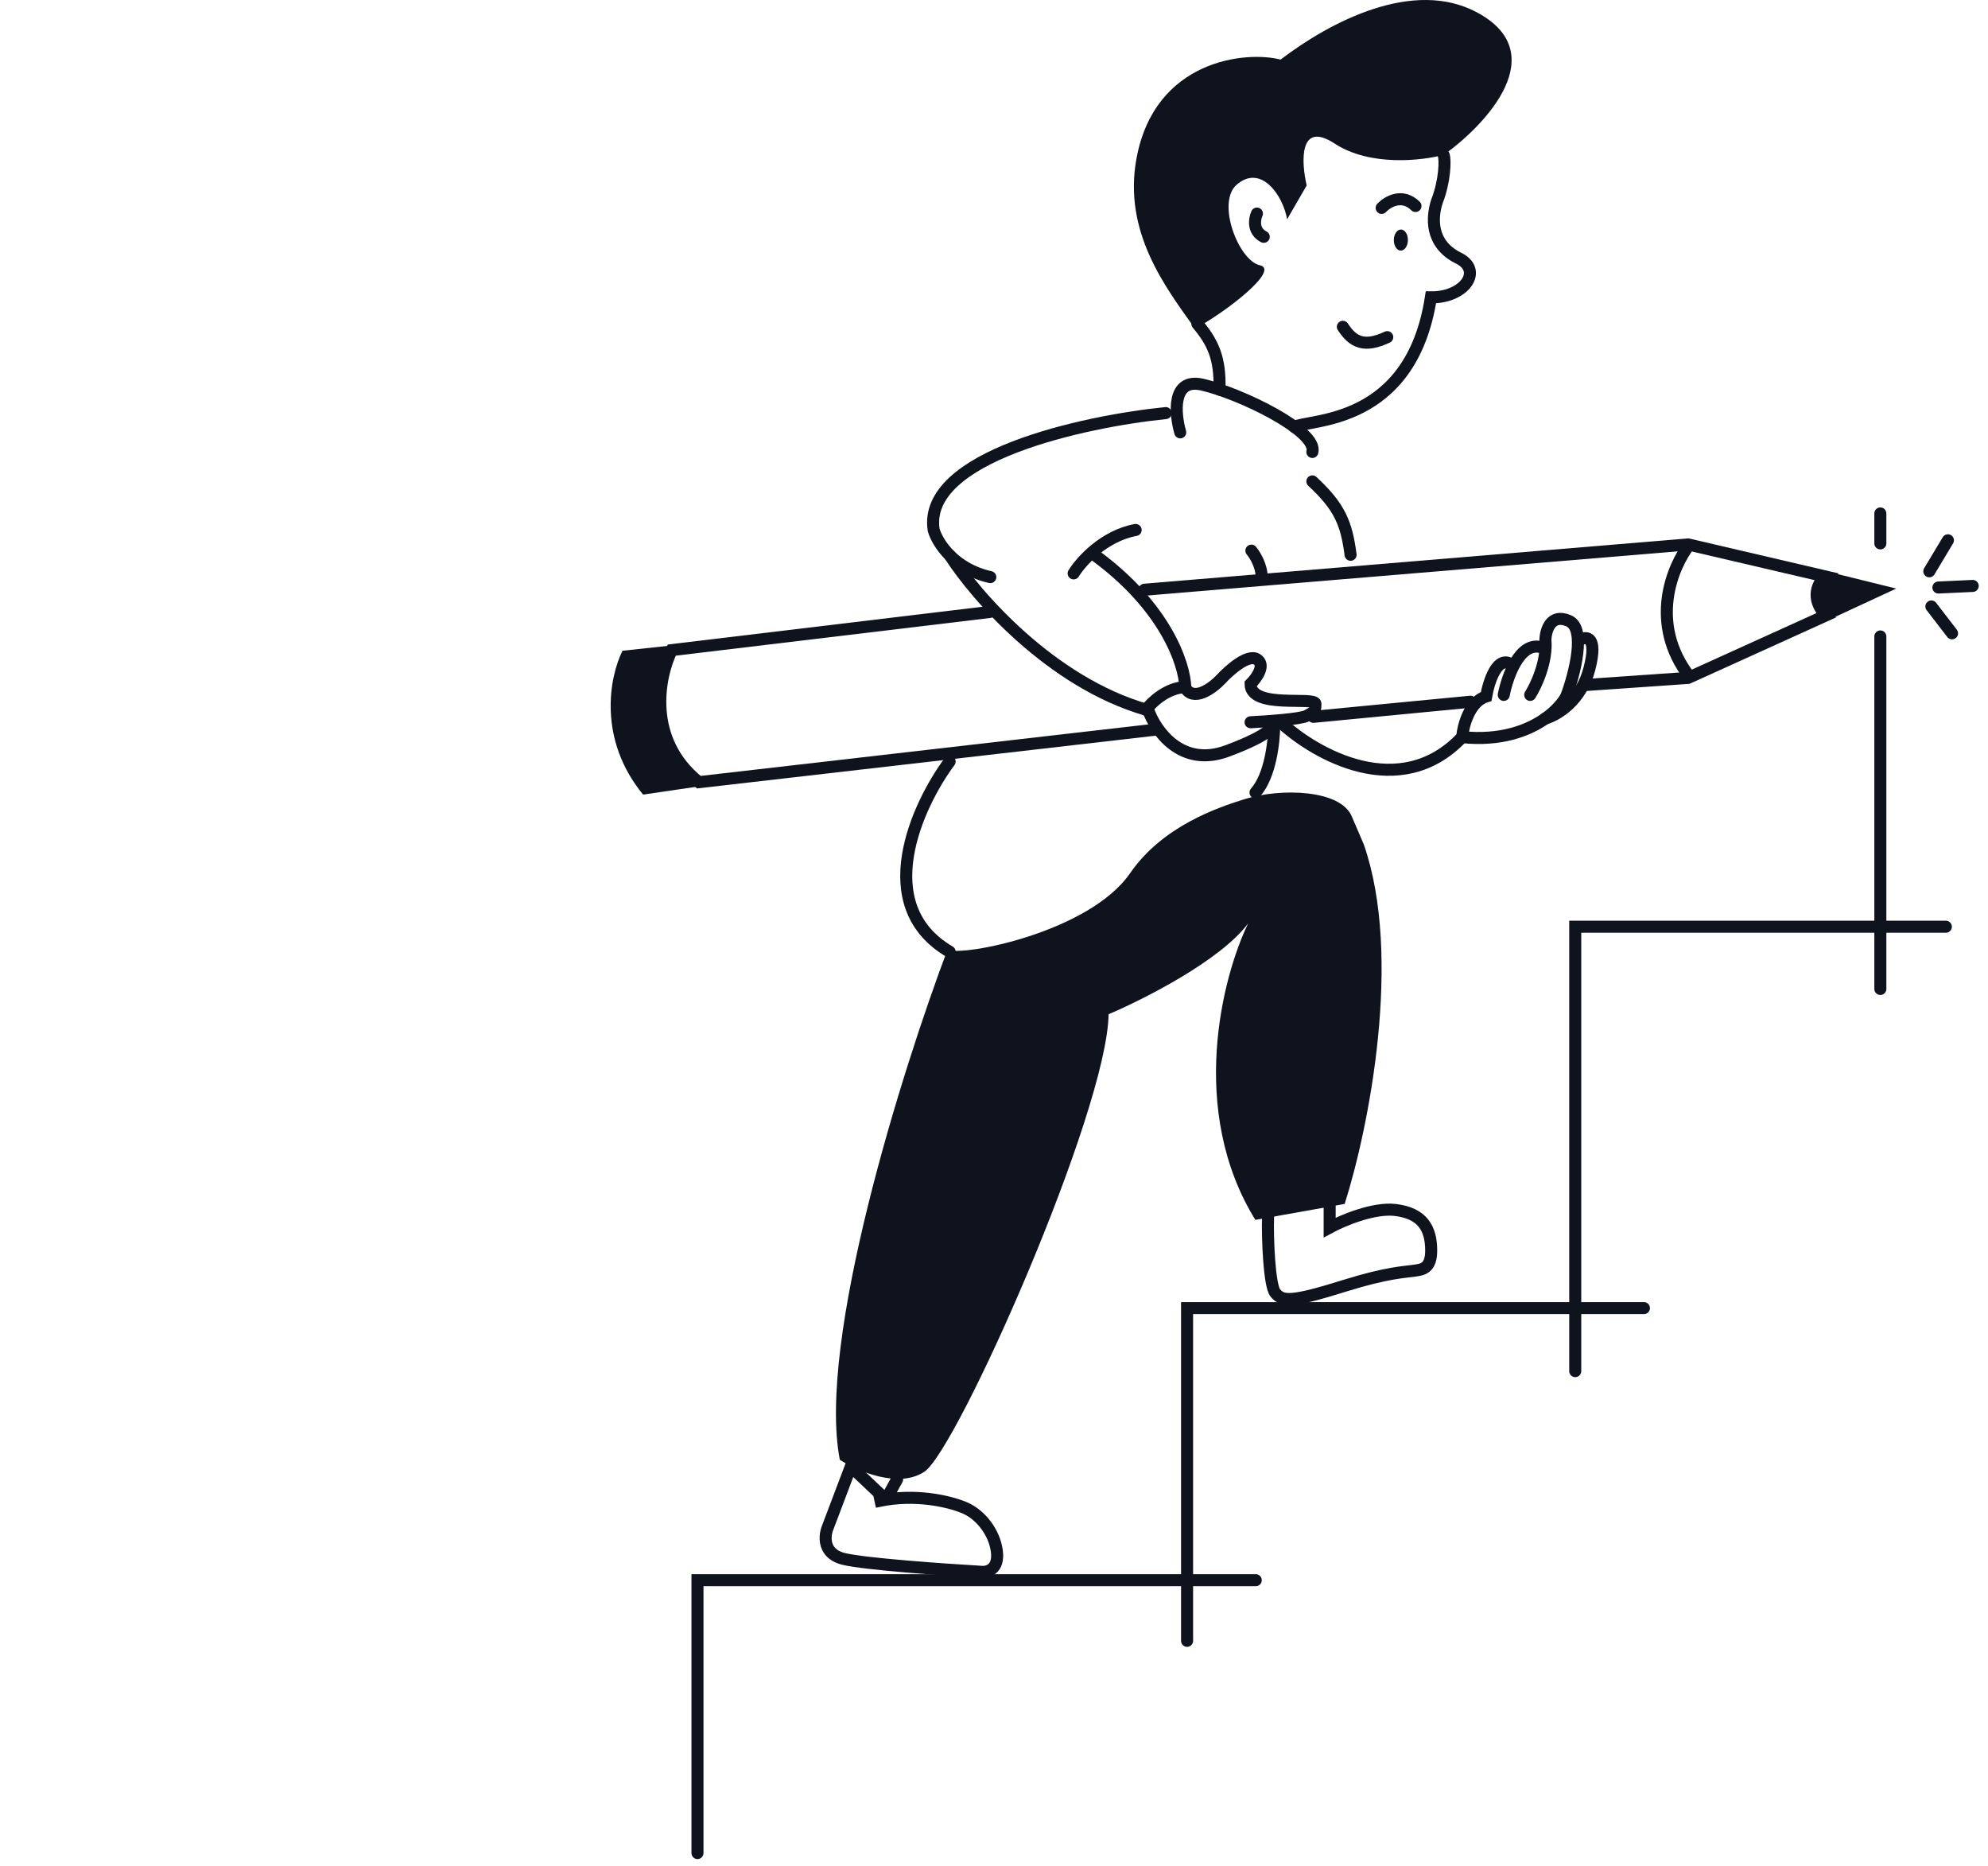<svg width="195" height="183" viewBox="0 0 195 183" fill="none" xmlns="http://www.w3.org/2000/svg">
<path d="M82.377 143.154C80.123 131.523 88.479 104.958 92.938 93.129C94.424 93.832 106.863 91.409 110.853 85.625C114.045 80.998 119.465 79.18 122.118 78.356C125.638 77.261 131.506 77.418 132.601 80.075L133.774 82.811C137.608 93.832 134.27 110.586 131.897 118.063L123.135 119.627C116.501 108.871 119.901 95.76 122.431 90.549C119.74 94.176 112.183 98.001 108.741 99.46C108.584 109.074 93.876 142.216 90.669 144.326C88.103 146.015 84.072 144.248 82.377 143.154Z" fill="#0E131D"/>
<path d="M87.996 145.07L86.9 147.061M83.457 143.808L81.367 149.327L81.188 149.8C80.989 150.278 80.852 151.08 81.188 151.762C81.426 152.244 81.899 152.666 82.753 152.875C84.819 153.379 92.586 153.926 96.212 154.136C96.838 154.215 98.027 153.916 97.777 152.087C97.526 150.257 96.212 148.584 94.725 147.908C93.519 147.36 90.409 146.51 86.9 147.061L83.457 143.808ZM85.805 147.277C86.173 147.189 86.539 147.117 86.9 147.061L85.805 147.277Z" stroke="#0E131D" stroke-width="1.18" stroke-linecap="round"/>
<path d="M124.384 119.202C124.306 121.522 124.517 126.088 125.09 126.786C125.796 127.646 126.659 127.724 131.914 126.082C136.118 124.769 137.796 124.753 138.816 124.597C139.522 124.489 140.384 124.394 140.384 122.642C140.384 120.453 139.522 118.968 136.855 118.655C134.722 118.405 131.679 119.697 130.424 120.375V118.264" stroke="#0E131D" stroke-width="1.18" stroke-linecap="round"/>
<path d="M114.345 40.51C106.289 41.324 90.457 44.756 91.583 51.969C91.756 52.581 92.252 53.558 93.177 54.478C94.068 55.363 95.356 56.194 97.137 56.594" stroke="#0E131D" stroke-width="1.18" stroke-linecap="round"/>
<path d="M93.177 54.477C95.696 58.397 103.082 66.912 112.468 69.609" stroke="#0E131D" stroke-width="1.18" stroke-linecap="round"/>
<path d="M112.408 69.609C112.981 68.838 114.489 67.445 116.26 67.379" stroke="#0E131D" stroke-width="1.18" stroke-linecap="round"/>
<path d="M116.26 67.379C116.207 65.177 114.35 59.501 107.339 54.404" stroke="#0E131D" stroke-width="1.18" stroke-linecap="round"/>
<path d="M105.312 56.228C106.04 55.05 108.275 52.55 111.394 51.971" stroke="#0E131D" stroke-width="1.18" stroke-linecap="round"/>
<path d="M122.747 53.998C123.085 54.398 123.76 55.484 123.76 56.634" stroke="#0E131D" stroke-width="1.18" stroke-linecap="round"/>
<path d="M122.667 70.827C124.265 70.749 127.601 70.515 128.167 70.202C128.874 69.812 129.031 69.812 129.031 69.031C129.031 68.249 122.667 69.578 122.667 67.078C123.244 66.505 124.176 65.219 123.296 64.656C122.416 64.094 120.572 65.724 119.76 66.609C118.922 67.494 117.042 68.89 116.224 67.39" stroke="#0E131D" stroke-width="1.18" stroke-linecap="round"/>
<path d="M112.61 69.577C113.317 71.635 115.863 75.327 120.389 73.639C124.915 71.952 125.103 71.062 124.631 70.827" stroke="#0E131D" stroke-width="1.18" stroke-linecap="round"/>
<path d="M151.587 70.453C152.687 70.152 155.091 68.754 155.908 65.565C156.725 62.376 155.62 62.361 154.965 62.751" stroke="#0E131D" stroke-width="1.18" stroke-linecap="round"/>
<path d="M147.502 68.144C147.843 66.373 149.042 62.955 151.116 63.455" stroke="#0E131D" stroke-width="1.18" stroke-linecap="round"/>
<path d="M148.367 65.252C146.921 64.064 146.036 66.79 145.774 68.301C144.14 68.801 143.522 71.166 143.417 72.287C147.199 72.675 149.886 71.659 151.587 70.453C152.629 69.714 153.302 68.904 153.63 68.301C154.442 66.138 155.625 61.626 153.865 60.876C152.106 60.125 151.613 61.813 151.587 62.751C151.776 64.877 150.671 67.233 150.095 68.144" stroke="#0E131D" stroke-width="1.18" stroke-linecap="round"/>
<path d="M125.585 70.802C128.989 73.98 137.322 78.727 143.418 72.287" stroke="#0E131D" stroke-width="1.18" stroke-linecap="round"/>
<path d="M124.977 71.231C124.977 72.706 124.612 76.07 123.152 77.718" stroke="#0E131D" stroke-width="1.18" stroke-linecap="round"/>
<path d="M93.148 74.677C89.936 79.013 85.438 88.814 93.148 93.328" stroke="#0E131D" stroke-width="1.18" stroke-linecap="round"/>
<path d="M123.176 154.96H68.415V181.719" stroke="#0E131D" stroke-width="1.18" stroke-linecap="round"/>
<path d="M161.251 128.279H116.439V160.906" stroke="#0E131D" stroke-width="1.18" stroke-linecap="round"/>
<path d="M190.865 90.879H154.513V134.46" stroke="#0E131D" stroke-width="1.18" stroke-linecap="round"/>
<path d="M184.44 62.412V96.982" stroke="#0E131D" stroke-width="1.18" stroke-linecap="round"/>
<path d="M189.243 56.026L191.067 52.985" stroke="#0E131D" stroke-width="1.18" stroke-linecap="round"/>
<path d="M190.135 57.615L193.5 57.459" stroke="#0E131D" stroke-width="1.18" stroke-linecap="round"/>
<path d="M189.445 59.472L191.473 62.108" stroke="#0E131D" stroke-width="1.18" stroke-linecap="round"/>
<path d="M184.44 50.35V53.289" stroke="#0E131D" stroke-width="1.18" stroke-linecap="round"/>
<path d="M113.429 71.542L68.55 76.704C63.359 72.545 64.615 66.336 65.892 63.752L97.088 60.012" stroke="#0E131D" stroke-width="1.18" stroke-linecap="round"/>
<path d="M128.832 70.296L144.235 68.815" stroke="#0E131D" stroke-width="1.18" stroke-linecap="round"/>
<path d="M155.494 67.179L165.58 66.478L179.106 60.347C177.48 58.621 178.372 57.083 179.049 56.532L165.58 53.39L112.257 57.831" stroke="#0E131D" stroke-width="1.18" stroke-linecap="round"/>
<path d="M61.059 63.816L65.631 63.324C62.46 70.427 66.095 75.26 68.415 77.14L63.079 77.921C58.619 72.489 59.769 66.41 61.059 63.816Z" fill="#0E131D"/>
<path d="M179.593 60.689C177.896 58.918 178.849 56.808 179.556 56.127L185.999 57.717L179.593 60.689Z" fill="#0E131D"/>
<path d="M165.726 53.39C164.043 55.526 161.687 61.113 165.726 66.365" stroke="#0E131D" stroke-width="1.18"/>
<path d="M126.967 41.878C128.308 41.053 138.396 41.848 140.357 29.159C143.714 29.198 145.54 26.448 142.978 25.271C140.247 23.863 140.452 21.277 140.947 19.753C141.734 17.755 141.781 15.658 141.612 15.219" stroke="#0E131D" stroke-width="1.18" stroke-linecap="round"/>
<path d="M137.397 24.577C137.778 24.581 138.092 24.122 138.099 23.55C138.105 22.979 137.802 22.512 137.421 22.507C137.04 22.503 136.726 22.963 136.719 23.534C136.712 24.106 137.016 24.573 137.397 24.577Z" fill="#0E131D"/>
<path d="M135.524 20.389C136.084 19.79 137.533 18.914 138.845 20.201" stroke="#0E131D" stroke-width="1.18" stroke-linecap="round"/>
<path d="M131.718 32.049C132.748 33.633 133.878 34.083 136.074 33.061" stroke="#0E131D" stroke-width="1.18" stroke-linecap="round"/>
<path d="M123.29 20.944C123.051 21.468 122.852 22.657 123.96 23.223" stroke="#0E131D" stroke-width="1.18" stroke-linecap="round"/>
<path d="M111.472 15.565C110.165 22.712 114.253 28.092 117.216 32.228C120.381 30.519 125.568 26.453 123.579 26.014C121.488 25.553 119.282 19.849 121.313 18.104C123.695 16.057 125.843 19.155 126.252 21.503L128.171 18.185C127.628 15.864 127.416 11.792 130.905 14.075C134.395 16.357 139.514 15.759 141.637 15.175C145.823 12.179 152.327 5.189 144.853 1.203C138.636 -2.112 130.547 2.079 125.608 5.845C122.265 4.963 113.253 5.82 111.472 15.565Z" fill="#0E131D"/>
<path d="M117.448 31.75C118.96 33.569 119.71 35.08 119.617 38.209" stroke="#0E131D" stroke-width="1.18" stroke-linecap="round"/>
<path d="M115.767 42.399C115.238 40.553 114.928 37.033 117.921 37.717C121.661 38.572 129.285 42.272 128.727 44.322" stroke="#0E131D" stroke-width="1.18" stroke-linecap="round"/>
<path d="M128.727 47.207C131.464 49.741 132.072 51.363 132.478 54.404" stroke="#0E131D" stroke-width="1.18" stroke-linecap="round"/>
</svg>
